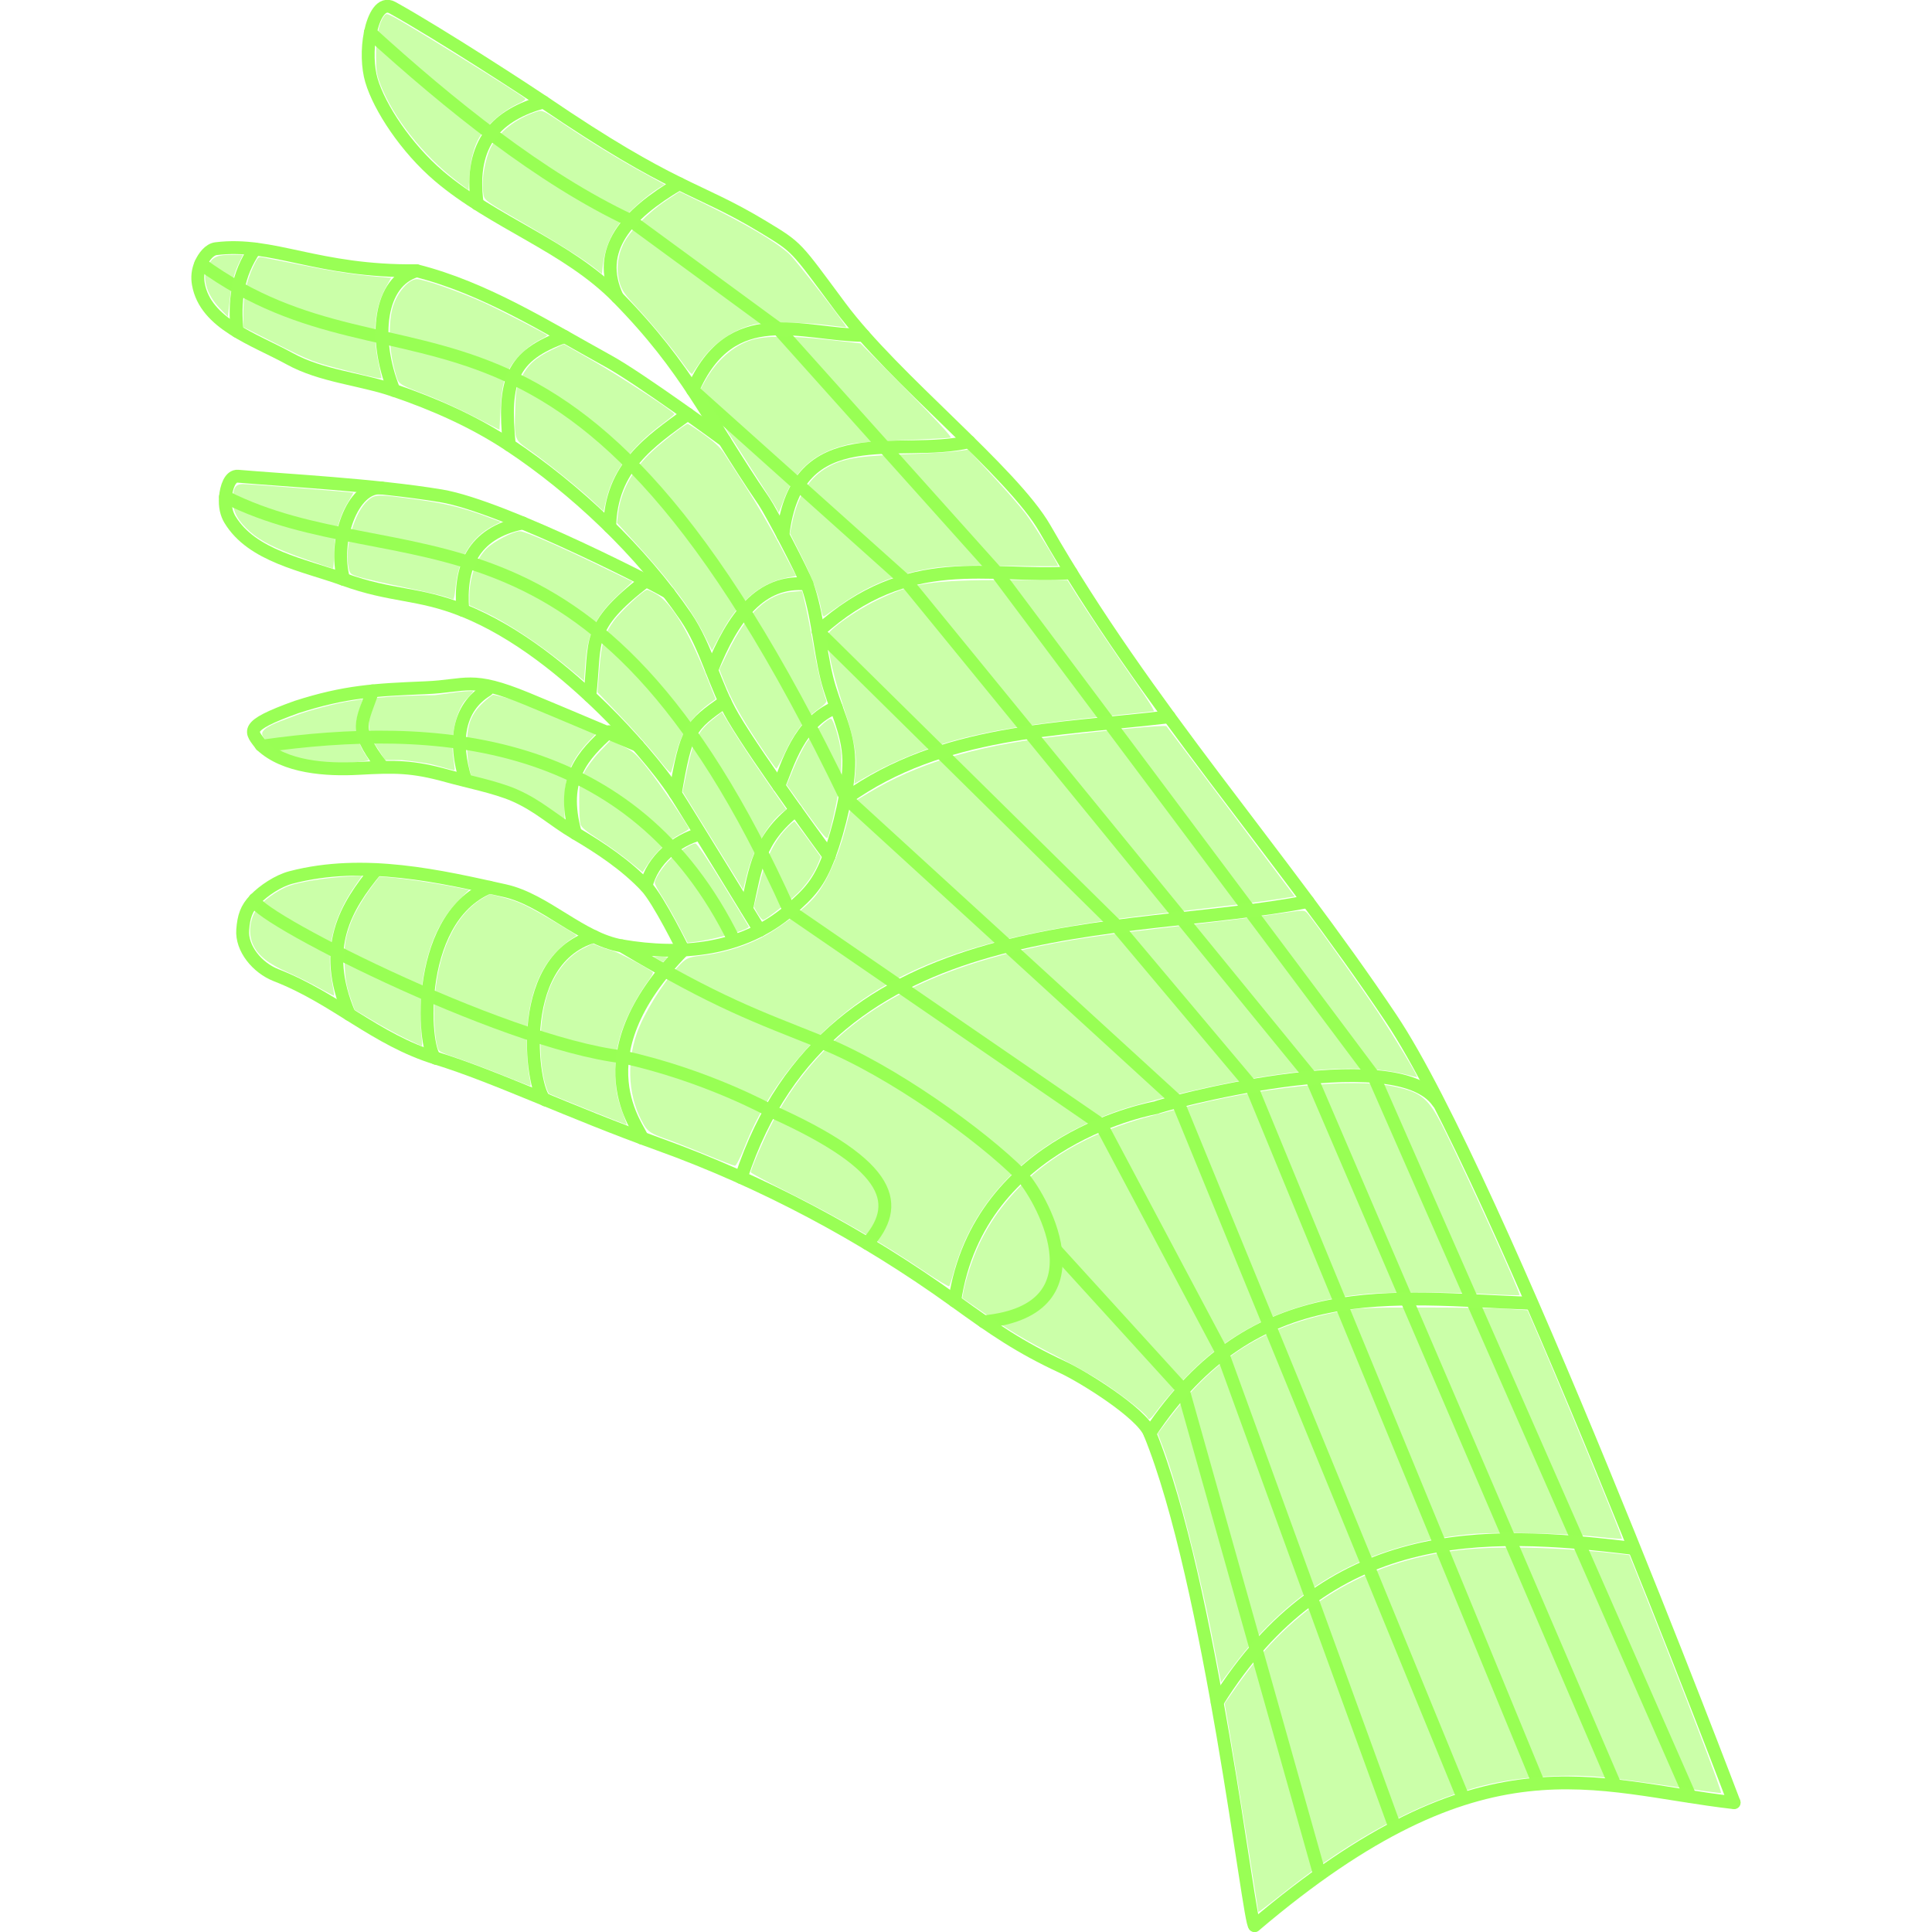 <?xml version="1.0" encoding="UTF-8" standalone="no"?>
<svg
   xmlns:dc="http://purl.org/dc/elements/1.1/"
   xmlns:cc="http://creativecommons.org/ns#"
   xmlns:rdf="http://www.w3.org/1999/02/22-rdf-syntax-ns#"
   xmlns:svg="http://www.w3.org/2000/svg"
   xmlns="http://www.w3.org/2000/svg"
   xmlns:sodipodi="http://sodipodi.sourceforge.net/DTD/sodipodi-0.dtd"
   xmlns:inkscape="http://www.inkscape.org/namespaces/inkscape"
   id="svg4802"
   height="300"
   viewBox="0 0 300 300"
   width="300"
   version="1.1"
   inkscape:version="0.91 r13725"
   sodipodi:docname="handtest2.svg">
  <defs
     id="defs5052" />
  <sodipodi:namedview
     pagecolor="#ffffff"
     bordercolor="#666666"
     borderopacity="1"
     objecttolerance="10"
     gridtolerance="10"
     guidetolerance="10"
     inkscape:pageopacity="0"
     inkscape:pageshadow="2"
     inkscape:window-width="1863"
     inkscape:window-height="1056"
     id="namedview5050"
     showgrid="false"
     inkscape:zoom="34.80851"
     inkscape:cx="52.275953"
     inkscape:cy="182.35081"
     inkscape:window-x="57"
     inkscape:window-y="24"
     inkscape:window-maximized="1"
     inkscape:current-layer="svg4802"
     inkscape:object-paths="true"
     inkscape:snap-intersection-paths="true"
     inkscape:object-nodes="true"
     inkscape:snap-smooth-nodes="true"
     inkscape:snap-midpoints="true" />
  <g
     id="group">
    <g
       id="stroke-group"
       stroke="#99ff55"
       stroke-width="2"
       fill="none">
      <g
         stroke-linejoin="round"
         stroke-linecap="round"
         id="g4985">
        <path
           id="path23542"
           d="m57.509 5.077c-0.531 2.574-0.41 5.456 0.171 7.415 1.25 4.218 5.372 10.488 10.443 14.816 8.5 7.257 19.897 10.871 27.733 18.841 11.099 11.29 13.83 18.619 22.768 31.688 1.109 1.621 6.013 10.997 6.676 12.846 1.663 4.632 1.917 9.777 3.081 14.559 1.089 4.472 3.354 8.244 3.424 12.846 0.063 4.177-1.525 10.734-3.058 14.836" />
        <path
           id="path18862-4-3-3"
           d="m39.587 139.68c-1.333 1.384-1.738 2.63-1.897 4.692-0.224 2.909 2.263 5.918 5.177 7.052 9.329 3.631 15.342 9.978 24.911 12.917 9.098 2.795 20.576 8.322 34.581 13.36 15.858 5.705 31.634 14.045 45.879 24.322 6.06 4.372 10.002 7.128 16.777 10.277 3.114 1.448 12.221 7.064 13.52 10.244 9.465 23.165 15.45 76.678 16.267 76.427" />
        <path
           id="path18864-6-2-4"
           d="m31.173 40.947c-0.476 1.087-0.551 2.144-0.374 3.15 1.088 6.205 8.661 8.572 14.179 11.606 4.949 2.72 10.845 3.101 16.192 4.917 6.244 2.12 12.404 4.846 17.904 8.485 10.235 6.772 20.524 16.535 27.432 26.682 3.257 4.785 4.413 10.63 7.353 15.616 3.957 6.713 14.884 21.525 14.884 21.525" />
        <path
           id="path18868-26-4-4"
           d="m 40.554,115.7 c 3.675,3.469 10.147,3.888 15.125,3.614 5.653,-0.312 8.363,-0.339 13.811,1.182 2.983,0.833 7.509,1.734 10.358,2.978 3.824,1.669 5.919,3.817 9.5,5.929 3.933,2.319 7.819,4.904 10.956,8.222 1.98,2.094 5.801,9.894 5.801,9.894"
           inkscape:connector-curvature="0"
           sodipodi:nodetypes="cscsccc" />
        <path
           id="path18866-7-3-3"
           d="m35.009 77.157c-0.132 1.498 0.192 2.678 0.688 3.502 3.432 5.704 11.411 7.041 17.67 9.304 7.514 2.718 11.509 2.029 18.486 4.798 8.482 3.367 16.202 9.811 21.946 15.456 3.736 3.671 8.436 8.976 11.057 12.996 1.591 2.441 13.112 21.268 13.112 21.268" />
        <path
           id="path19317-0-9-0"
           d="m269.27 279.92c-21.985-2.495-38.871-11.162-74.456 19.099" />
        <path
           id="path19011-5-7-9"
           d="m84.387 15.837c-7.016 1.964-11.622 6.152-10.28 15.835" />
        <path
           id="path19013-6-1-7"
           d="m105.47 28.517c-8.123 4.785-13.056 10.279-9.613 17.635" />
        <path
           id="path19015-9-2-2"
           d="m134.1 52.077c-9.606-0.075-20.545-5.265-26.542 8.503" />
        <path
           id="path19017-8-2-5"
           d="m150.48 68.587c-10.872 2.615-26.798-3.871-28.912 14.518" />
        <path
           id="path19019-7-0-8"
           d="m166.34 88.947c-12.878 0.869-25.218-3.639-39.284 9.122" />
        <path
           id="path19021-2-2-9"
           d="m181.55 111.3c-17.334 2.064-35.266 2.034-50.15 12.675" />
        <path
           id="path19023-8-1-0"
           d="m203.1 139.99c-28.49 5.606-74.122 0.528-88.015 42.863" />
        <path
           id="path19025-29-7-2"
           d="m223.29 171.14c-6.572-9.645-43.737 0.609-43.737 0.852 0 0-27.54 4.624-31.309 30.03" />
        <path
           id="path19027-9-5-4"
           d="m237.66 202.37c-21.666-0.797-42.717-4.494-59.117 20.179" />
        <path
           id="path19029-6-1-7"
           d="m253.58 240.43c-23.433-2.872-47.402-3.66-64.575 23.892" />
        <path
           id="path19031-0-7-6"
           d="m106.11 147.52c-16.661 16.958-6.511 27.953-6.422 29.208" />
        <path
           id="path19033-2-4-5"
           d="m129.84 109.82c-5.803 2.348-7.551 9.013-8.913 12.223" />
        <path
           id="path19035-7-1-7"
           d="m125.3 90.687c-7.144-0.72-11.496 5.08-14.786 13.36" />
        <path
           id="path19037-6-7-1"
           d="m106.8 64.297c-5.833 4.241-11.934 8.243-12.123 17.504" />
        <path
           id="path19039-1-1-3"
           d="m87.67 52.267c-8.221 2.956-9.589 6.739-8.589 16.843" />
        <path
           id="path19041-3-1-3"
           d="m64.699 42.047c-5.782 1.668-6.82 10.354-3.524 18.578" />
        <path
           id="path19043-21-1-3"
           d="m39.585 38.667c-2.76 4.063-3.234 8.086-2.768 12.795" />
        <path
           id="path19045-5-7-8"
           d="m59.235 75.777c-4.526-0.442-7.556 8.337-5.866 14.188" />
        <path
           id="path19047-99-0-5"
           d="m81.168 81.207c-7.833 1.587-9.84 6.922-9.311 13.553" />
        <path
           id="path19049-1-4-1"
           d="m100.32 90.157c-9.488 7.316-7.726 9.21-8.734 17.934" />
        <path
           id="path19051-4-0-0"
           d="m 57.852,107.282 c -1.581,4.847 -3.091,5.74 1.294,11.505"
           inkscape:connector-curvature="0"
           sodipodi:nodetypes="cc" />
        <path
           id="path19053-9-8-8"
           d="m 75.644,107.15 c -4.548,2.78 -5.223,8.03 -3.331,14.032"
           inkscape:connector-curvature="0"
           sodipodi:nodetypes="cc" />
        <path
           id="path19055-1-5-7"
           d="m108.68 129.5c-3.574 0.983-7.367 3.919-8.37 8.118" />
        <path
           id="path19057-0-1-6"
           d="m112.56 108.93c-5.412 3.818-5.974 4.288-7.704 14.281" />
        <path
           id="path19059-7-6-3"
           d="m123.57 125.78c-5.78 4.569-6.26 8.945-7.63 15.336" />
        <path
           id="path19061-5-6-5"
           d="m94.545 113.62c-3.853 3.618-7.624 7.132-5.193 15.781" />
        <path
           id="path19063-8-2-0"
           d="m58.442 135.03c-4.744 5.8-8.63 12.053-4.203 22.489" />
        <path
           id="path19031-6-7-1-8"
           d="m75.974 137.77c-12.147 5.087-10.129 26.724-8.194 26.574" />
        <path
           id="path19031-6-7-1-8-4"
           d="m92.191 145.41c-12.955 3.834-9.314 25.396-7.389 25.418" />
        <path
           id="path19432-8-4-1"
           d="m57.509 5.077c12.232 11.127 26.483 22.643 40.431 29.19l22.919 16.795 33.888 37.817 58.567 78.256 49.114 111.79" />
        <path
           id="path19434-0-8-1"
           d="m127.06 98.067 46.37 45.744 20.842 24.782 44.634 108.37" />
      </g>
      <path
         id="path25924"
         d="m107.56 60.587 33.096 29.632 62.967 77.106 47.181 109.92" />
      <path
         id="path4215"
         d="m163.89 194.05 19.827 21.777 21.184 75.22" />
      <path
         id="path4265"
         d="m31.174 40.947c32.22 23.515 56.998-6.815 100.22 83.025l51.467 47.065 44.384 108.23" />
      <path
         id="path4365"
         d="m35.01 77.157c26.958 13.59 57.19-3.408 87.549 64.233l48.428 33.258 18.859 35.509 26.762 73.601" />
      <path
         id="path4415"
         d="m 40.728,115.86 c 26.649,-3.8 57.673,-1.79 73.314,30.26"
         inkscape:connector-curvature="0"
         sodipodi:nodetypes="cc" />
      <g
         stroke-linecap="round"
         id="g5029">
        <path
           id="path4445"
           d="m57.51 5.077c0.531-2.574 1.715-4.838 3.423-3.89 7.481 4.15 21.572 13.364 23.453 14.645 20.466 13.934 23.701 13.088 34.067 19.355 5.529 3.343 4.974 2.985 12.034 12.481 8.372 11.26 26.71 25.573 31.791 34.451 15.597 27.256 36.625 50.434 53.754 76.05 16.466 24.626 53.229 121.7 53.229 121.7" />
        <path
           id="path4447"
           d="m31.174 40.947c0.476-1.087 1.352-2.206 2.365-2.332 8.884-1.101 15.662 3.604 31.157 3.426 10.642 2.691 20.169 8.753 29.787 14.045 4.855 2.671 18.018 12.312 18.018 12.312" />
        <path
           id="path4449"
           d="m35.01 77.157c0.132-1.498 0.721-3.316 1.933-3.211 7.351 0.637 21.181 1.333 31.52 3.042 10.001 1.653 35.828 15.083 35.351 15.083" />
        <path
           id="path4451"
           d="m 40.554,115.7 c -1.556,-2.122 -3.03,-2.853 5.478,-5.909 7.563,-2.437 12.237,-2.677 20.034,-2.998 6.46,-0.265 7.016,-1.885 15.75,1.713 4.941,2.035 17.194,7.235 17.194,7.235"
           inkscape:connector-curvature="0"
           sodipodi:nodetypes="ccssc" />
        <path
           id="path4455"
           d="m39.588 139.68c1.333-1.384 3.593-2.907 5.593-3.429 11.374-2.97 23.335-0.144 33.211 2.055 6.306 1.404 11.779 7.471 18.146 8.564 9.333 1.603 18.813 0.664 26.021-5.481 3.178-2.709 4.654-4.357 6.187-8.459" />
        <path
           id="path4477"
           d="m39.587 139.68c-1.844 1.719 38.011 22.204 57.108 24.434 13.137 2.891 23.08 8.457 22.91 8.351 19.585 8.758 20.199 14.761 15.066 20.628" />
        <path
           id="path4479"
           d="m96.543 146.87c14.977 8.919 20.865 10.903 31.083 15.004 10.853 4.356 24.766 14.406 30.925 20.586 2.563 2.572 13.613 20.889-5.769 22.789" />
      </g>
    </g>
    <g
       id="fill-group"
       fill="#ff5555">
      <path
         id="path25082-5"
         style="color-rendering:auto;color:#000000;isolation:auto;mix-blend-mode:normal;shape-rendering:auto;solid-color:#000000;image-rendering:auto;fill:#99ff55;fill-opacity:1;opacity:0.5"
         d="m109.65 179.3c-2.259-0.936-5.194-2.083-6.522-2.548-1.938-0.678-2.557-1.086-3.132-2.061-2.394-4.058-2.806-9.363-1.105-14.249 1.045-3.002 3.905-7.629 6.382-10.324 1.194-1.3 1.576-1.487 3.484-1.71 3.231-0.377 6.145-1.211 9.001-2.576 2.933-1.402 7.28-4.717 8.952-6.829 1.744-2.202 3.47-6.126 4.588-10.433l1.016-3.913 2.686-1.617c7.378-4.441 16.157-7.113 28.24-8.595 8.75-1.073 17.663-1.908 17.884-1.675 0.123 0.13 4.655 6.129 10.072 13.332l9.848 13.096-2.393 0.384c-2.584 0.415-6.906 0.948-19.179 2.366-27.176 3.139-41.136 8.124-51.904 18.533-5.33 5.152-9.404 11.159-11.929 17.586-0.642 1.634-1.328 2.963-1.524 2.954-0.196-0.01-2.205-0.784-4.464-1.721z" />
      <path
         id="path25084-0"
         style="color:#000000;opacity:0.5;isolation:auto;mix-blend-mode:normal;solid-color:#000000;fill:#99ff55;fill-opacity:1;color-rendering:auto;image-rendering:auto;shape-rendering:auto"
         d="m 60.035,2.197 c -0.167,0.007 -0.266,0.128 -0.443,0.371 -0.778,1.063 -1.208,3.228 -1.201,6.057 0.006,2.416 0.096,3.008 0.695,4.543 1.996,5.112 6.619,10.963 11.777,14.904 l 1.895,1.447 0.156,-2.367 c 0.14,-2.136 0.587,-4.002 1.293,-5.396 1.075,-2.124 3.82,-4.576 6.398,-5.717 0.644,-0.285 1.074,-0.61 0.955,-0.723 -0.822,-0.78 -18.764,-11.895 -20.668,-12.803 C 60.437,2.296 60.202,2.19 60.035,2.197 Z m -22.299,37.363 -1.809,0.004 c -2.126,0.004 -2.859,0.315 -3.553,1.502 -1.117,1.913 -0.405,4.593 1.834,6.9 l 1.174,1.209 0.277,-2.473 c 0.321,-2.846 0.667,-4.224 1.49,-5.93 l 0.586,-1.213 z m 2.672,0.365 c -0.381,0.024 -0.545,0.342 -1.115,1.537 -1.002,2.099 -1.502,4.49 -1.504,7.189 l -0.002,2.147 4.859,2.455 c 5.773,2.917 5.927,2.976 11.424,4.367 3.885,0.984 5.184,1.251 5.174,1.068 -0.002,-0.035 -0.228,-1.141 -0.502,-2.461 -0.932,-4.485 -0.538,-8.493 1.131,-11.529 l 0.854,-1.555 -2.064,-0.172 c -3.466,-0.288 -6.888,-0.813 -12.041,-1.852 -2.708,-0.546 -5.29,-1.06 -5.736,-1.143 -0.198,-0.037 -0.35,-0.061 -0.477,-0.053 z m -2.699,35.242 c -1.164,0 -1.543,0.618 -1.553,2.529 -0.009,1.749 0.82,3.262 2.68,4.889 1.755,1.535 4.139,2.707 8.815,4.332 2.142,0.745 3.962,1.359 4.045,1.367 0.083,0.008 0.158,-0.993 0.168,-2.225 0.022,-2.847 0.803,-5.813 2.084,-7.926 0.526,-0.868 0.936,-1.601 0.91,-1.629 -0.077,-0.084 -16.148,-1.338 -17.148,-1.338 z m 18.577,33.384 -1.825,0.306 c -1.953,0.259 -6.773,1.52 -8.551,2.238 -1.816,0.734 -4.507,1.5 -5.109,2.509 -0.407,0.682 0.639,1.38 1.278,2.217 1.173,1.538 3.211,2.41 6.251,2.78 0.935,0.114 2.381,0.155 3.215,0.094 1.68,-0.124 5.421,-0.475 5.692,-0.634 0.096,-0.056 -0.655,-0.99 -1.096,-1.925 -0.691,-1.464 -0.802,-1.978 -0.805,-3.719 -0.002,-1.111 0.613,-2.538 0.733,-3.009 z"
         inkscape:connector-curvature="0"
         sodipodi:nodetypes="ccscccccsscccccccccccccccccscccccscccscscscscsscccccccccccc" />
      <path
         id="path25887"
         style="color:#000000;opacity:0.5;isolation:auto;mix-blend-mode:normal;solid-color:#000000;fill:#99ff55;fill-opacity:1;color-rendering:auto;image-rendering:auto;shape-rendering:auto"
         d="m 83.882,17.217 c -0.185,0.007 -0.36,0.064 -0.592,0.139 -3.201,1.037 -5.92,3.183 -7.111,5.615 -0.884,1.805 -1.433,5.03 -1.162,6.836 0.208,1.39 -0.227,1.064 7.332,5.465 5.089,2.963 8.761,5.319 10.363,6.648 l 0.758,0.627 0.065,-0.674 c 0.313,-3.264 1.252,-5.542 3.264,-7.922 1.243,-1.47 3.866,-3.732 5.504,-4.744 l 0.912,-0.562 -3.103,-1.697 c -3.868,-2.114 -8.163,-4.737 -12.527,-7.65 -2.509,-1.675 -3.147,-2.1 -3.701,-2.08 z M 64.73,43.346 c -1.27,0 -3.046,2.049 -3.731,4.301 -0.726,2.39 -0.605,6.65 0.279,9.805 0.675,2.408 0.143,2.009 5.422,4.074 1.806,0.707 4.987,2.172 7.07,3.254 l 3.789,1.967 0.158,-3.051 c 0.176,-3.413 0.472,-4.768 1.422,-6.525 0.83,-1.536 2.885,-3.482 4.59,-4.346 0.732,-0.371 1.291,-0.712 1.242,-0.76 -0.342,-0.334 -7.341,-3.94 -9.867,-5.084 -3.694,-1.673 -9.293,-3.635 -10.375,-3.635 z m -5.281,33.611 c -1.274,-0.046 -1.681,0.186 -2.352,0.775 -2.096,1.841 -3.652,7.303 -2.971,10.432 0.208,0.955 0.292,1.025 1.717,1.459 0.823,0.251 3.944,0.961 6.938,1.578 2.993,0.618 5.896,1.288 6.449,1.49 0.554,0.203 1.076,0.377 1.162,0.387 0.086,0.01 0.238,-0.795 0.336,-1.789 0.457,-4.64 2.461,-7.906 5.932,-9.674 l 1.119,-0.57 -1.498,-0.562 c -4.818,-1.809 -7.141,-2.359 -13.357,-3.16 -1.634,-0.21 -2.71,-0.338 -3.475,-0.365 z m 8.037,30.994 c -2.636,0.031 -5.613,0.122 -7.092,0.25 l -2.014,0.174 -0.436,1.137 c -0.239,0.625 -0.622,1.831 -0.63,2.68 -0.012,1.3 0.134,1.84 0.932,3.41 l 1.547,2.411 2.564,0.009 c 1.528,0.171 3.77,0.4 5.229,0.809 1.458,0.409 2.736,0.753 2.84,0.764 0.229,0.024 0.231,0.081 -0.066,-2.213 -0.402,-3.098 0.489,-7.072 1.949,-8.686 0.224,-0.248 1.271,-1.28 1.167,-1.384 -1.847,-0.013 -3.288,0.312 -5.989,0.64 z"
         inkscape:connector-curvature="0"
         sodipodi:nodetypes="ccccscccccccccccsscccccccsccccccscsccccsccccccccccccccccc" />
      <path
         id="path25885"
         style="color:#000000;opacity:0.5;isolation:auto;mix-blend-mode:normal;solid-color:#000000;fill:#99ff55;fill-opacity:1;color-rendering:auto;image-rendering:auto;shape-rendering:auto"
         d="m 105.51,29.757 -2.106,1.402 c -2.781,1.851 -5.687,4.809 -6.623,6.744 -0.931,1.923 -1.13,4.059 -0.562,6.012 0.347,1.192 0.783,1.817 2.723,3.897 2.431,2.607 5.56,6.42 7.334,8.936 0.581,0.824 1.124,1.411 1.205,1.307 0.081,-0.104 0.585,-0.844 1.119,-1.645 2.004,-3.002 5.066,-5.178 8.48,-6.027 1.77,-0.44 7.431,-0.388 11.365,0.105 1.597,0.2 2.929,0.345 2.959,0.322 0.174,-0.134 -7.736,-10.32 -8.779,-11.305 -2.023,-1.909 -6.931,-4.81 -13.666,-8.076 l -3.449,-1.672 z m -17.971,23.678 -1.834,0.873 c -2.522,1.199 -3.794,2.361 -4.781,4.367 -0.774,1.572 -0.829,1.866 -0.924,4.904 -0.146,4.677 -0.147,4.675 2.156,6.283 2.635,1.84 7.644,5.868 9.795,7.877 l 1.764,1.65 0.438,-1.855 c 1.019,-4.32 3.937,-8.217 8.855,-11.828 0.934,-0.686 1.699,-1.323 1.699,-1.414 0,-0.354 -8.423,-5.863 -12.688,-8.299 l -4.481,-2.559 z m -6.791,29.053 c -1.028,0 -4.074,1.577 -5.182,2.682 -1.673,1.67 -2.683,4.506 -2.678,7.518 l 0.002,1.291 2.086,0.953 c 3.681,1.683 9.034,5.225 13.441,8.896 l 2.273,1.895 0.193,-2.59 c 0.368,-4.927 1.6,-7.486 5.231,-10.857 l 2.107,-1.957 -4.66,-2.256 c -6.83,-3.307 -12.042,-5.574 -12.814,-5.574 z m -6.125,27.008 c -1.542,1.596 -2.112,3.242 -2.106,6.074 0.003,1.181 0.147,2.771 0.32,3.535 l 0.314,1.389 2.455,0.885 c 1.35,0.486 4.615,1.978 7.254,3.314 2.639,1.337 4.799,2.446 4.799,2.463 l 0,-2.684 c 0,-3.959 0.976,-6.375 3.793,-9.387 l 1.117,-1.193 -3.397,-1.447 c -4.866,-2.073 -8.896,-3.864 -12.633,-4.566 -0.774,0.533 -1.421,1.103 -1.918,1.617 z m -18.369,26.455 -2.606,0.174 c -3.431,0.228 -6.974,0.8 -8.689,1.402 -1.963,0.69 -4.502,2.577 -5.299,3.938 -0.957,1.633 -1.098,3.67 -0.361,5.238 0.809,1.722 2.365,2.957 5.41,4.299 1.46,0.643 3.65,1.733 4.869,2.422 1.219,0.689 2.251,1.217 2.295,1.174 0.043,-0.043 -0.111,-1.087 -0.344,-2.318 -0.945,-5.005 0.253,-9.898 3.602,-14.713 l 1.123,-1.615 z"
         inkscape:connector-curvature="0"
         sodipodi:nodetypes="ccsccccsssccccccccssccccscccccccccccccccccccccccsccccccccccscscccc" />
      <path
         id="path25611"
         style="color-rendering:auto;color:#000000;isolation:auto;mix-blend-mode:normal;shape-rendering:auto;solid-color:#000000;image-rendering:auto;fill:#99ff55;fill-opacity:1;opacity:0.5"
         d="m121.24 52.277c-1.954 0.008-3.467 0.18-4.555 0.516-2.82 0.87-5.437 3.186-7.225 6.394l-0.676 1.215 4.482 7.066c2.465 3.887 5.184 8.142 6.043 9.457 0.859 1.315 1.566 2.509 1.574 2.652 0.008 0.143 0.322-0.594 0.699-1.637 1.832-5.069 4.978-7.79 10.377-8.975 0.976-0.214 4.482-0.473 8.48-0.627 3.75-0.144 6.979-0.318 7.174-0.387 0.228-0.081-2.196-2.705-6.818-7.379l-7.174-7.252-5.176-0.578c-2.857-0.319-5.253-0.475-7.207-0.467zm-14.455 13.545c-0.421 0-4.465 3.186-6.029 4.75-2.781 2.781-4.396 5.886-4.785 9.201l-0.166 1.42 2.842 3.098c5.231 5.699 8.716 10.344 10.658 14.211l1.256 2.502 1.096-2.051c1.51-2.827 2.369-4.017 4.195-5.826 1.782-1.765 3.882-2.914 6.201-3.387l1.562-0.316-2.529-4.793c-1.391-2.636-3.747-6.667-5.236-8.959s-3.046-4.702-3.459-5.356c-0.505-0.798-1.509-1.729-3.062-2.84-1.271-0.909-2.416-1.654-2.543-1.654zm-6.301 25.76c-0.523 0-4.187 3.426-5.221 4.881-1.5 2.112-1.861 3.34-2.199 7.488l-0.287 3.543 2.619 2.717c2.997 3.107 5.606 6.047 7.394 8.332 0.681 0.87 1.301 1.517 1.377 1.441 0.076-0.076 0.4-1.228 0.721-2.561 0.919-3.819 2.467-6.169 5.49-8.332l0.748-0.535-1.502-3.752c-2.745-6.864-5.46-11.287-7.701-12.547-0.663-0.373-1.31-0.676-1.44-0.676zm-5.668 23.359-1.707 1.787c-0.949 0.994-2.031 2.452-2.439 3.283-0.681 1.388-0.734 1.703-0.734 4.398 0 1.597 0.083 3.204 0.186 3.57 0.136 0.484 0.896 1.118 2.779 2.32 1.425 0.91 3.556 2.438 4.736 3.397l2.147 1.742 0.963-1.469c1.144-1.744 3.066-3.485 4.904-4.445 0.732-0.382 1.326-0.751 1.32-0.82-0.034-0.424-4.505-6.99-6.291-9.238-1.949-2.454-2.298-2.766-4-3.606l-1.863-0.92zm-35.914 21.178-0.924 1.223c-1.506 1.994-2.865 4.285-3.463 5.836-0.909 2.358-1.104 3.618-1.002 6.459 0.092 2.543 0.283 3.561 1.113 5.904l0.447 1.262 2.719 1.629c1.494 0.896 3.801 2.157 5.127 2.801 1.326 0.644 2.477 1.172 2.557 1.172 0.08 0 0.08-0.583 0-1.295-0.274-2.453-0.144-7.186 0.264-9.523 0.918-5.267 2.707-9.055 5.648-11.967l1.459-1.445-2.471-0.484c-3.033-0.597-7.711-1.285-9.867-1.449l-1.607-0.121z" />
      <path
         id="path25092-6"
         style="color-rendering:auto;color:#000000;isolation:auto;mix-blend-mode:normal;shape-rendering:auto;solid-color:#000000;image-rendering:auto;fill:#99ff55;fill-opacity:1;opacity:0.5"
         d="m150.32 69.807-0.967 0.154c-1.455 0.233-4.031 0.396-10.305 0.648-6.41 0.258-8.686 0.723-11.088 2.264-2.422 1.554-4.147 4.392-4.91 8.078l-0.385 1.855 1.783 3.559c1.712 3.417 2.714 6.143 3.1 8.432 0.112 0.663 0.285 1.009 0.451 0.906 0.148-0.091 1.123-0.779 2.166-1.527 3.658-2.624 7.059-4.226 11.156-5.254 4.059-1.018 6.977-1.22 15.342-1.065 4.202 0.078 7.639 0.087 7.639 0.019 0-0.364-3.754-6.409-5.027-8.096-0.818-1.083-3.167-3.769-5.221-5.971l-3.734-4.004zm-25.758 21.959-1.537 0.123c-3.855 0.309-7.072 3.318-10.01 9.359l-1.316 2.709 0.67 1.711c1.125 2.866 2.593 5.521 5.359 9.697 1.454 2.194 2.727 3.986 2.828 3.984s0.688-1.093 1.305-2.424c1.423-3.072 3.145-5.349 5.076-6.711 1.06-0.748 1.472-1.186 1.367-1.457-0.588-1.515-1.423-5.023-1.986-8.344-0.365-2.153-0.908-4.979-1.209-6.281l-0.547-2.367zm-12.463 18.803-1.383 1.098c-2.35 1.864-3.131 3.429-4.102 8.213l-0.619 3.047 3.545 5.729c1.95 3.15 4.067 6.571 4.703 7.602l1.156 1.873 0.598-2.379c0.991-3.949 3.197-7.811 5.496-9.619l0.596-0.469-3.367-4.857c-1.852-2.672-4.099-6.068-4.994-7.547l-1.629-2.689zm-4.104 20.404c-0.62 0.004-2.825 1.373-3.894 2.416-1.155 1.127-2.428 3.054-2.428 3.676 0 0.241 0.464 1.136 1.031 1.99 0.567 0.854 1.716 2.854 2.551 4.443l1.518 2.889 1.301-0.154c2.971-0.354 8.385-1.912 8.197-2.357-0.042-0.1-1.833-3.044-3.981-6.543-2.383-3.882-4.058-6.36-4.295-6.359zm-31.936 7.867-0.967 0.553c-4.46 2.551-7.284 8.674-7.65 16.576-0.115 2.473 0.127 5.551 0.531 6.748 0.207 0.613 0.259 0.639 3.246 1.662 1.67 0.572 4.802 1.754 6.963 2.629 2.161 0.874 4.015 1.602 4.121 1.615 0.133 0.017 0.121-0.323-0.041-1.092-0.384-1.818-0.575-5.4-0.41-7.723 0.397-5.6 2.078-9.752 5.084-12.564 0.639-0.598 1.482-1.271 1.873-1.494 0.391-0.223 0.709-0.445 0.707-0.494s-0.942-0.652-2.088-1.34c-5.655-3.392-6.805-3.946-9.672-4.656l-1.697-0.42z" />
      <path
         id="path25548"
         style="color-rendering:auto;color:#000000;isolation:auto;mix-blend-mode:normal;shape-rendering:auto;solid-color:#000000;image-rendering:auto;fill:#99ff55;fill-opacity:1;opacity:0.5"
         d="m156.62 90.067c-12.165 0.002-14.892 0.424-20.52 3.162-3.662 1.782-7.962 4.958-7.793 5.756 0.064 0.303 0.355 1.846 0.646 3.428 0.291 1.582 1.195 4.878 2.01 7.324 1.694 5.087 2.128 7.425 1.879 10.105v0.002l-0.172 1.871 1.359-0.807c3.931-2.332 9.042-4.494 13.732-5.807 6.1-1.706 12.568-2.743 24.623-3.949 3.542-0.354 6.584-0.67 6.762-0.701 0.184-0.032-0.937-1.843-2.617-4.223-3.156-4.472-7.572-11.027-9.568-14.205l-1.23-1.957h-9.111zm-27.574 21.539c-0.439-0.146-2.743 2.074-3.791 3.652-0.528 0.796-1.442 2.611-2.029 4.033l-1.068 2.586 3.072 4.295c2.139 2.992 3.13 4.19 3.266 3.947 0.427-0.763 1.716-6.658 1.992-9.113 0.163-1.444 0.214-3.324 0.115-4.211-0.209-1.879-1.162-5.058-1.557-5.189zm-5.664 15.955c-0.106-0.065-0.765 0.51-1.467 1.277-1.841 2.014-3.119 4.753-4.055 8.688l-0.787 3.314 0.57 1.002c0.314 0.551 0.703 1.001 0.863 1.002 0.443 0.003 4.621-3.306 5.812-4.604 1.229-1.339 2.199-2.817 2.75-4.193l0.393-0.98-1.943-2.693c-1.069-1.481-2.031-2.747-2.137-2.812zm-31.361 18.973-1.414 0.707c-2.493 1.248-4.528 3.842-5.606 7.143-1.309 4.009-1.435 10.223-0.287 14.129 0.193 0.658 0.446 1.254 0.562 1.326 0.117 0.072 2.868 1.196 6.113 2.496s5.916 2.348 5.936 2.328-0.241-0.774-0.58-1.676c-0.929-2.474-1.193-3.921-1.195-6.564-0.002-2.495 0.257-4.079 1.059-6.477 0.791-2.365 2.464-5.489 4.215-7.871 0.386-0.525 0.635-1.019 0.551-1.098-0.61-0.575-5.311-3.091-6.211-3.324-0.595-0.154-1.546-0.469-2.113-0.699l-1.029-0.42zm10.285 2.023-0.801 0.025 0.727 0.406 0.727 0.408 0.338-0.363 0.34-0.361-0.266-0.07c-0.146-0.039-0.624-0.059-1.065-0.045z" />
      <path
         id="path25138-0"
         style="color-rendering:auto;color:#000000;isolation:auto;mix-blend-mode:normal;shape-rendering:auto;solid-color:#000000;image-rendering:auto;fill:#99ff55;fill-opacity:1;opacity:0.5"
         d="m143.85 197.63c-7.304-4.897-13.594-8.544-21.934-12.717-2.934-1.468-5.334-2.768-5.334-2.889 0-0.427 1.746-4.544 2.913-6.867 7.28-14.495 19.782-23.229 39.725-27.753 6.371-1.445 11.806-2.252 25.547-3.795 4.931-0.553 10.937-1.305 13.347-1.671 4.279-0.649 4.393-0.654 4.841-0.192 0.773 0.796 7.933 10.825 10.973 15.372 2.458 3.675 6.271 9.992 6.117 10.131-0.027 0.024-0.895-0.172-1.929-0.436-6.413-1.638-16.628-0.984-30.193 1.932-2.222 0.478-5.12 1.162-6.44 1.52-1.319 0.358-3.461 0.93-4.758 1.27-3.01 0.789-6.173 2.013-9.409 3.639-9.856 4.954-16.555 12.716-19.175 22.223-0.325 1.181-0.659 2.229-0.741 2.33-0.082 0.101-1.68-0.843-3.552-2.098z" />
      <path
         id="path25140-4"
         style="color-rendering:auto;color:#000000;isolation:auto;mix-blend-mode:normal;shape-rendering:auto;solid-color:#000000;image-rendering:auto;fill:#99ff55;fill-opacity:1;opacity:0.5"
         d="m178.21 220.15c-0.379-0.707-3.769-3.376-6.958-5.478-1.528-1.007-4.767-2.843-7.197-4.081-4.805-2.447-7.131-3.838-11.671-6.981l-2.958-2.047 0.151-0.884c0.332-1.952 1.437-5.301 2.463-7.472 3.724-7.874 10.752-14.089 20.097-17.771 1.736-0.684 4.236-1.525 5.556-1.868 1.319-0.343 3.706-0.971 5.303-1.394 12.814-3.396 26.882-4.852 33.476-3.465 4.264 0.897 5.366 1.829 7.72 6.528 3.618 7.222 11.986 25.63 11.756 25.86-0.064 0.064-2.316-0.003-5.005-0.149-6.308-0.342-15.535-0.342-19.051-0-11.41 1.11-20.464 5.316-27.76 12.896-1.389 1.443-3.231 3.561-4.094 4.707-1.394 1.852-1.597 2.029-1.827 1.599z" />
      <path
         id="path25142-2"
         style="color-rendering:auto;color:#000000;isolation:auto;mix-blend-mode:normal;shape-rendering:auto;solid-color:#000000;image-rendering:auto;fill:#99ff55;fill-opacity:1;opacity:0.5"
         d="m189.34 259.92c-0.148-0.733-0.506-2.582-0.795-4.11-2.147-11.347-5.737-25.33-8.021-31.245l-0.753-1.951 1.301-1.75c7.524-10.12 15.406-15.117 27.243-17.271 2.859-0.52 3.856-0.564 12.822-0.564 5.348 0 11.143 0.095 12.88 0.211l3.157 0.211 0.733 1.683c4.404 10.116 14.115 33.638 13.954 33.799-0.059 0.059-1.796-0.079-3.861-0.305-5.142-0.564-16.071-0.776-19.926-0.386-15.761 1.594-27.274 8.052-36.618 20.54l-1.847 2.468-0.269-1.332z" />
      <path
         id="path25144-7"
         style="color-rendering:auto;color:#000000;isolation:auto;mix-blend-mode:normal;shape-rendering:auto;solid-color:#000000;image-rendering:auto;fill:#99ff55;fill-opacity:1;opacity:0.5"
         d="m195.37 296.82c0-0.327-3.588-22.819-4.373-27.411l-0.837-4.897 1.875-2.679c8.776-12.542 19.801-19.308 34.398-21.112 5.901-0.729 15.741-0.5 25.092 0.583l1.479 0.171 2.276 5.682c6.227 15.542 12.213 31.195 11.955 31.259-0.156 0.039-3.69-0.439-7.853-1.063-4.163-0.623-9.103-1.268-10.978-1.432-6.114-0.535-13.542 0.08-18.94 1.568-9.502 2.619-19.262 7.889-29.517 15.936-4.389 3.444-4.576 3.583-4.576 3.393z" />
    </g>
  </g>
</svg>
